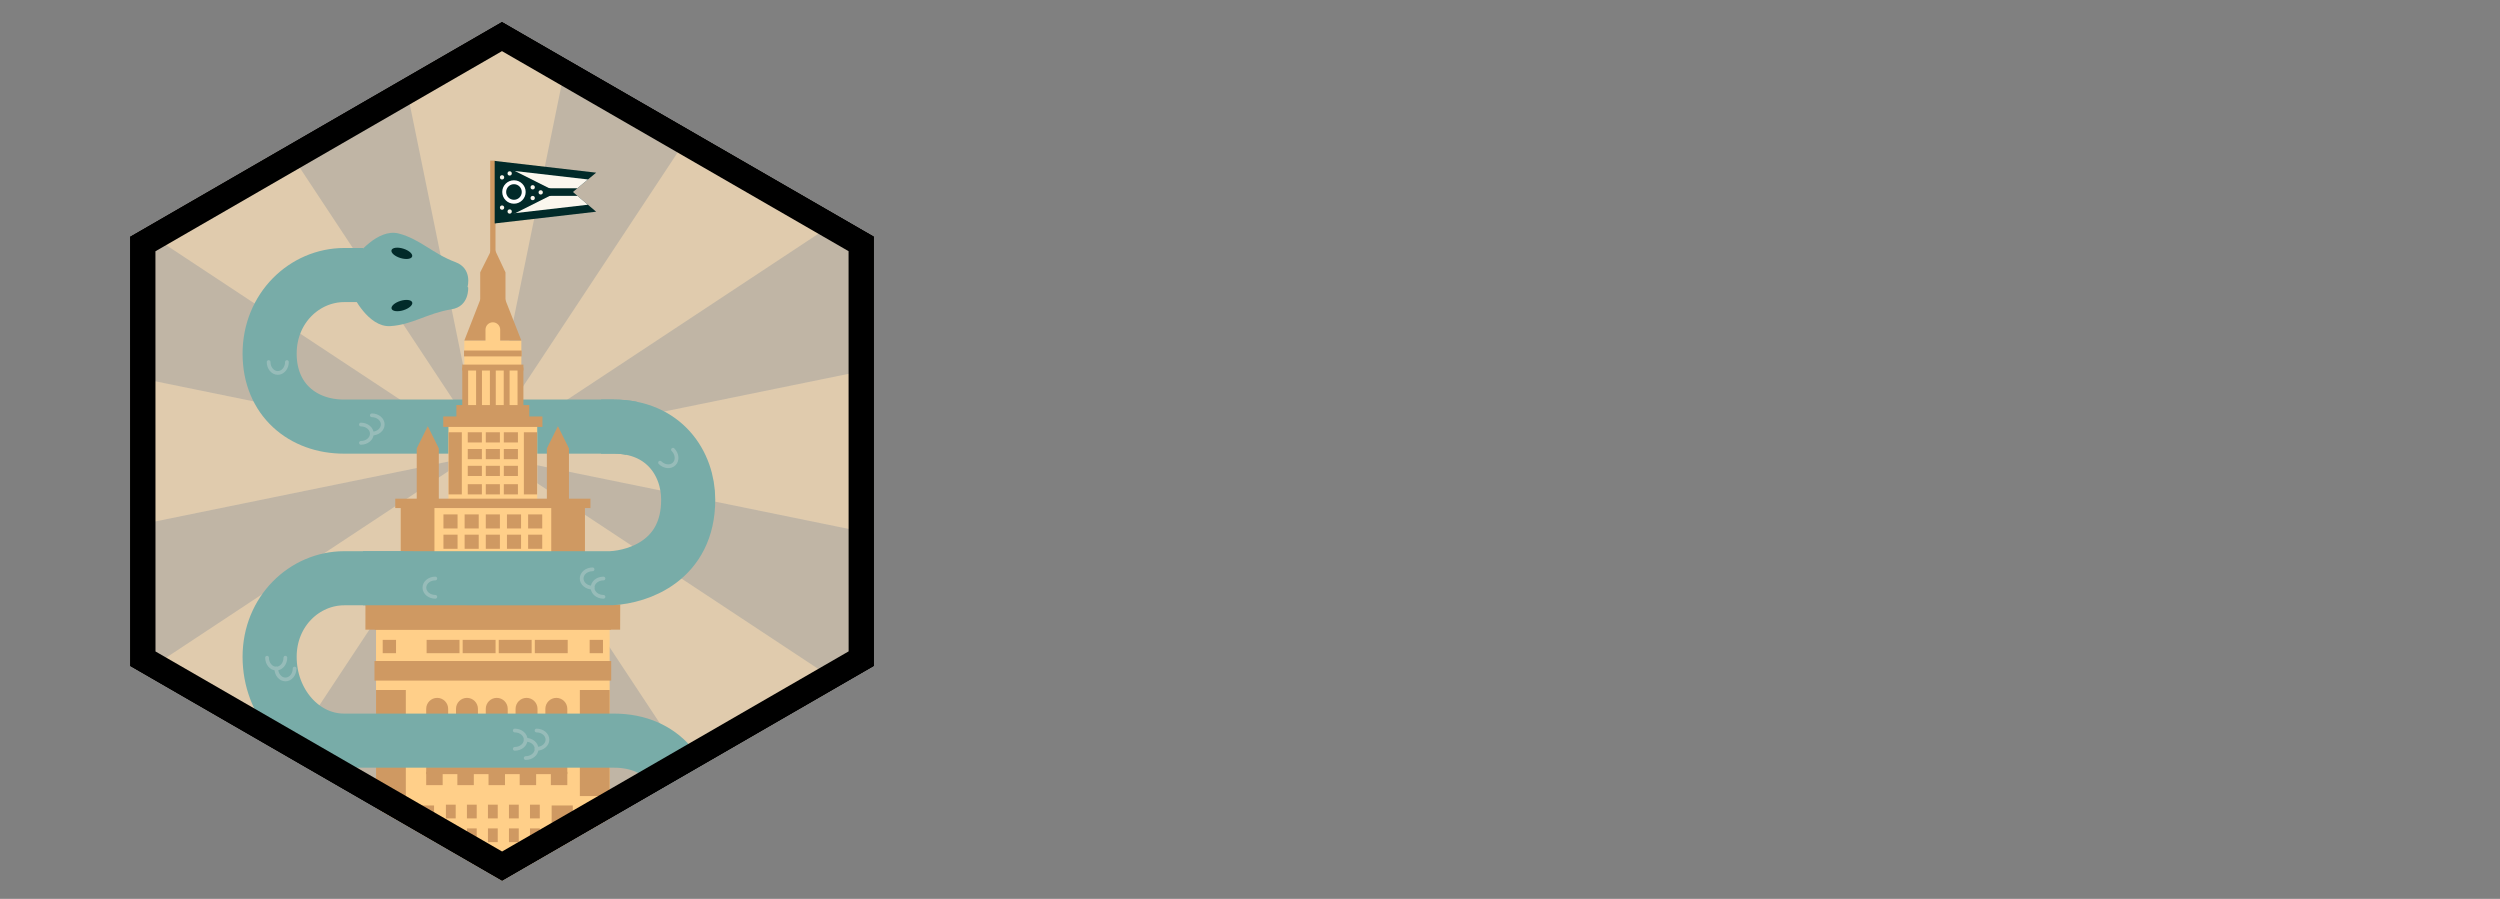 <?xml version="1.0" encoding="UTF-8" standalone="no"?>
<!-- Generator: Adobe Illustrator 16.0.0, SVG Export Plug-In . SVG Version: 6.00 Build 0)  -->

<svg
   xmlns:osb="http://www.openswatchbook.org/uri/2009/osb"
   xmlns:dc="http://purl.org/dc/elements/1.1/"
   xmlns:cc="http://creativecommons.org/ns#"
   xmlns:rdf="http://www.w3.org/1999/02/22-rdf-syntax-ns#"
   xmlns:svg="http://www.w3.org/2000/svg"
   xmlns="http://www.w3.org/2000/svg"
   xmlns:xlink="http://www.w3.org/1999/xlink"
   xmlns:sodipodi="http://sodipodi.sourceforge.net/DTD/sodipodi-0.dtd"
   xmlns:inkscape="http://www.inkscape.org/namespaces/inkscape"
   version="1.1"
   id="Layer_1"
   x="0px"
   y="0px"
   width="497.015px"
   height="178.694px"
   viewBox="0 0 497.015 178.694"
   enable-background="new 0 0 497.015 178.694"
   xml:space="preserve"
   sodipodi:docname="Pycon Logo_FINAL_PYCON Hexagon Logo.svg"
   inkscape:version="0.92.2 5c3e80d, 2017-08-06"
   inkscape:export-filename="/Users/ewdurbin/ernestd/src/pycon/pycon/static/img/2018/SVG/Pycon Logo_FINAL_PYCON Hexagon Logo.png"
   inkscape:export-xdpi="2808.6899"
   inkscape:export-ydpi="2808.6899"><rect x="0" y="0" width="497.015" height="178.694" fill="#808080" stroke="none"/><defs
     id="defs441"><linearGradient
       id="linearGradient3099"
       osb:paint="solid"><stop
         style="stop-color:#78aca8;stop-opacity:1;"
         offset="0"
         id="stop3097" /></linearGradient><defs
       id="defs63"><circle
         id="SVGID_6_"
         cx="89.452"
         cy="87.962"
         r="78.073" /></defs><clipPath
       clipPathUnits="userSpaceOnUse"
       id="clipPath3960"><path
         transform="matrix(1.077,-0.622,0.622,1.077,-242.197,163.82)"
         d="m 336.533,85.935 -34.305,59.419 -68.611,0 -34.305,-59.419 34.305,-59.419 68.611,0 z"
         inkscape:randomized="0"
         inkscape:rounded="0"
         inkscape:flatsided="true"
         sodipodi:arg2="0.52359878"
         sodipodi:arg1="0"
         sodipodi:r2="59.418552"
         sodipodi:r1="68.610634"
         sodipodi:cy="85.93512"
         sodipodi:cx="267.92215"
         sodipodi:sides="6"
         id="path3962"
         style="opacity:1;fill:#0e1616;fill-opacity:0;stroke:#000000;stroke-width:3.859;stroke-miterlimit:10;stroke-dasharray:none;stroke-opacity:1"
         sodipodi:type="star" /></clipPath><clipPath
       clipPathUnits="userSpaceOnUse"
       id="clipPath3964"><path
         transform="matrix(1.077,-0.622,0.622,1.077,-423.4,162.094)"
         d="m 336.533,85.935 -34.305,59.419 -68.611,0 -34.305,-59.419 34.305,-59.419 68.611,0 z"
         inkscape:randomized="0"
         inkscape:rounded="0"
         inkscape:flatsided="true"
         sodipodi:arg2="0.52359878"
         sodipodi:arg1="0"
         sodipodi:r2="59.418552"
         sodipodi:r1="68.610634"
         sodipodi:cy="85.93512"
         sodipodi:cx="267.92215"
         sodipodi:sides="6"
         id="path3966"
         style="opacity:1;fill:#0e1616;fill-opacity:0;stroke:#000000;stroke-width:3.859;stroke-miterlimit:10;stroke-dasharray:none;stroke-opacity:1"
         sodipodi:type="star" /></clipPath></defs><sodipodi:namedview
     pagecolor="#ffffff"
     bordercolor="#666666"
     borderopacity="1"
     objecttolerance="10"
     gridtolerance="10"
     guidetolerance="10"
     inkscape:pageopacity="0"
     inkscape:pageshadow="2"
     inkscape:window-width="2133"
     inkscape:window-height="982"
     id="namedview439"
     showgrid="false"
     inkscape:zoom="4.7163934"
     inkscape:cx="61.157752"
     inkscape:cy="89.272954"
     inkscape:window-x="0"
     inkscape:window-y="0"
     inkscape:window-maximized="0"
     inkscape:current-layer="g3950" /><g
     id="g436"><g
       id="g432"
       transform="translate(181.203,1.726)"
       clip-path="url(#clipPath3964)" /><g
       id="g3950"
       clip-path="url(#clipPath3960)"><g
         id="g1254"><circle
           style="opacity:0.5;fill:#ffeacb;stroke-width:1.281"
           id="circle26"
           cy="95.295"
           cx="100"
           r="100" /><g
           style="opacity:0.5"
           id="g60"
           transform="matrix(1.281,0,0,1.281,-16.522,-22.945)"><defs
             id="defs29"><circle
               style="opacity:0.5"
               r="78.073"
               cy="87.962"
               cx="89.452"
               id="SVGID_4_" /></defs><clipPath
             id="SVGID_2_"><use
               height="100%"
               width="100%"
               y="0"
               x="0"
               style="overflow:visible"
               id="use31"
               overflow="visible"
               xlink:href="#SVGID_4_" /></clipPath><g
             id="g58"
             clip-path="url(#SVGID_2_)"><g
               id="g38"><polygon
                 style="fill:#ffe1b5"
                 id="polygon34"
                 points="106.398,0 87.962,90.223 69.526,0 " /><polygon
                 style="fill:#ffe1b5"
                 id="polygon36"
                 points="69.526,175.925 87.962,85.702 106.398,175.925 " /></g><g
               id="g44"><polygon
                 style="fill:#ffe1b5"
                 id="polygon40"
                 points="175.924,106.399 85.702,87.962 175.924,69.526 " /><polygon
                 style="fill:#ffe1b5"
                 id="polygon42"
                 points="0,69.526 90.223,87.962 0,106.399 " /></g><g
               id="g50"><polygon
                 style="fill:#ffe1b5"
                 id="polygon46"
                 points="163.198,38.801 86.364,89.561 137.125,12.727 " /><polygon
                 style="fill:#ffe1b5"
                 id="polygon48"
                 points="12.727,137.125 89.56,86.364 38.8,163.197 " /></g><g
               id="g56"><polygon
                 style="fill:#ffe1b5"
                 id="polygon52"
                 points="137.125,163.197 86.365,86.364 163.198,137.125 " /><polygon
                 style="fill:#ffe1b5"
                 id="polygon54"
                 points="38.8,12.727 89.561,89.561 12.727,38.8 " /></g></g></g><g
           clip-path="none"
           id="g426"
           transform="translate(8.036,2.119)"><path
             stroke-miterlimit="10"
             d="m 117.497,83.022 c -1.086,-0.214 -2.252,-0.328 -3.499,-0.328 H 60.349 c -8.189,0 -14.783,-5.367 -14.783,-14.51 0,-9.028 6.92,-15.624 14.857,-15.624 h 3.764"
             id="path68"
             inkscape:connector-curvature="0"
             style="fill:none;stroke:#78aca8;stroke-width:10.755;stroke-miterlimit:10" /><g
             id="g330"><rect
               x="81.118"
               y="81.568"
               width="17.651"
               height="15.962"
               id="rect70"
               style="fill:#ffcf89" /><rect
               x="71.65"
               y="98.503"
               width="36.587"
               height="21.989"
               id="rect72"
               style="fill:#ffcf89" /><rect
               x="84.275"
               y="65.579"
               width="11.337"
               height="16.313"
               id="rect74"
               style="fill:#ffcf89" /><polygon
               points="113.167,122.525 113.167,206.448 66.722,206.448 66.722,121.397 "
               id="polygon76"
               style="fill:#ffcf89" /><g
               id="g88"><rect
                 x="108.958"
                 y="158.017"
                 width="4.208"
                 height="23.223"
                 id="rect78"
                 style="fill:#cf9962" /><rect
                 x="101.633"
                 y="158.017"
                 width="4.208"
                 height="23.223"
                 id="rect80"
                 style="fill:#cf9962" /><g
                 id="g86"><rect
                   x="74.047"
                   y="158.017"
                   width="4.209"
                   height="23.223"
                   id="rect82"
                   style="fill:#cf9962" /><rect
                   x="66.722"
                   y="158.017"
                   width="4.209"
                   height="23.223"
                   id="rect84"
                   style="fill:#cf9962" /></g></g><rect
               x="66.411"
               y="129.296"
               width="47.067"
               height="3.898"
               id="rect90"
               style="fill:#cf9962" /><g
               id="g104"><rect
                 x="68.048"
                 y="125.091"
                 width="2.649"
                 height="2.646"
                 id="rect92"
                 style="fill:#cf9962" /><rect
                 x="109.192"
                 y="125.091"
                 width="2.649"
                 height="2.646"
                 id="rect94"
                 style="fill:#cf9962" /><rect
                 x="76.776"
                 y="125.091"
                 width="6.54"
                 height="2.646"
                 id="rect96"
                 style="fill:#cf9962" /><rect
                 x="83.946"
                 y="125.091"
                 width="6.54"
                 height="2.646"
                 id="rect98"
                 style="fill:#cf9962" /><rect
                 x="91.116"
                 y="125.091"
                 width="6.542"
                 height="2.646"
                 id="rect100"
                 style="fill:#cf9962" /><rect
                 x="98.288"
                 y="125.091"
                 width="6.54"
                 height="2.646"
                 id="rect102"
                 style="fill:#cf9962" /></g><g
               id="g132"><rect
                 x="66.722"
                 y="135.063"
                 width="5.923"
                 height="21.084"
                 id="rect106"
                 style="fill:#cf9962" /><rect
                 x="107.243"
                 y="135.063"
                 width="5.923"
                 height="21.084"
                 id="rect108"
                 style="fill:#cf9962" /><path
                 d="m 81.06,138.805 c 0,-1.205 -0.977,-2.183 -2.183,-2.183 -1.206,0 -2.182,0.978 -2.182,2.183 v 9.761 h 4.365 z"
                 id="path110"
                 inkscape:connector-curvature="0"
                 style="fill:#cf9962" /><path
                 d="m 86.981,138.805 c 0,-1.205 -0.977,-2.183 -2.182,-2.183 -1.204,0 -2.18,0.978 -2.18,2.183 v 9.761 h 4.362 z"
                 id="path112"
                 inkscape:connector-curvature="0"
                 style="fill:#cf9962" /><path
                 d="m 104.749,138.805 c 0,-1.205 -0.977,-2.183 -2.182,-2.183 -1.205,0 -2.182,0.978 -2.182,2.183 v 9.761 h 4.364 z"
                 id="path114"
                 inkscape:connector-curvature="0"
                 style="fill:#cf9962" /><path
                 d="m 92.904,138.805 c 0,-1.205 -0.977,-2.183 -2.183,-2.183 -1.206,0 -2.182,0.978 -2.182,2.183 v 9.761 h 4.365 z"
                 id="path116"
                 inkscape:connector-curvature="0"
                 style="fill:#cf9962" /><path
                 d="m 98.826,138.805 c 0,-1.205 -0.977,-2.183 -2.182,-2.183 -1.205,0 -2.182,0.978 -2.182,2.183 v 9.761 h 4.364 z"
                 id="path118"
                 inkscape:connector-curvature="0"
                 style="fill:#cf9962" /><rect
                 x="76.695"
                 y="151.315"
                 width="3.273"
                 height="2.65"
                 id="rect120"
                 style="fill:#cf9962" /><rect
                 x="101.477"
                 y="151.315"
                 width="3.272"
                 height="2.65"
                 id="rect122"
                 style="fill:#cf9962" /><rect
                 x="95.281"
                 y="151.315"
                 width="3.271"
                 height="2.65"
                 id="rect124"
                 style="fill:#cf9962" /><rect
                 x="89.086"
                 y="151.315"
                 width="3.273"
                 height="2.65"
                 id="rect126"
                 style="fill:#cf9962" /><rect
                 x="82.89"
                 y="151.315"
                 width="3.273"
                 height="2.65"
                 id="rect128"
                 style="fill:#cf9962" /><rect
                 x="76.695"
                 y="150.38"
                 width="28.053"
                 height="1.403"
                 id="rect130"
                 style="fill:#cf9962" /></g><polygon
               points="115.27,118.075 113.397,123.062 66.49,123.062 64.618,118.075 "
               id="polygon134"
               style="fill:#cf9962" /><rect
               x="70.541"
               y="97.023"
               width="38.807"
               height="1.87"
               id="rect136"
               style="fill:#cf9962" /><g
               id="g142"><rect
                 x="71.632"
                 y="98.426"
                 width="6.702"
                 height="9.304"
                 id="rect138"
                 style="fill:#cf9962" /><rect
                 x="101.555"
                 y="98.426"
                 width="6.702"
                 height="9.304"
                 id="rect140"
                 style="fill:#cf9962" /></g><g
               id="g148"><rect
                 x="71.632"
                 y="109.707"
                 width="6.702"
                 height="7.588"
                 id="rect144"
                 style="fill:#cf9962" /><rect
                 x="101.555"
                 y="109.707"
                 width="6.702"
                 height="7.588"
                 id="rect146"
                 style="fill:#cf9962" /></g><g
               id="g154"><polygon
                 points="79.205,97.161 79.205,87.032 77.009,82.604 74.812,87.032 74.812,97.161 "
                 id="polygon150"
                 style="fill:#cf9962" /><polygon
                 points="105.076,97.161 105.076,87.032 102.88,82.604 100.683,87.032 100.683,97.161 "
                 id="polygon152"
                 style="fill:#cf9962" /></g><g
               id="g160"><rect
                 x="81.147"
                 y="83.816"
                 width="2.631"
                 height="12.352"
                 id="rect156"
                 style="fill:#cf9962" /><rect
                 x="96.11"
                 y="83.816"
                 width="2.63"
                 height="12.352"
                 id="rect158"
                 style="fill:#cf9962" /></g><g
               id="g168"><rect
                 x="84.957"
                 y="83.816"
                 width="2.807"
                 height="2.025"
                 id="rect162"
                 style="fill:#cf9962" /><rect
                 x="88.542"
                 y="83.816"
                 width="2.805"
                 height="2.025"
                 id="rect164"
                 style="fill:#cf9962" /><rect
                 x="92.126"
                 y="83.816"
                 width="2.806"
                 height="2.025"
                 id="rect166"
                 style="fill:#cf9962" /></g><g
               id="g176"><rect
                 x="84.957"
                 y="87.15"
                 width="2.807"
                 height="2.026"
                 id="rect170"
                 style="fill:#cf9962" /><rect
                 x="88.542"
                 y="87.15"
                 width="2.805"
                 height="2.026"
                 id="rect172"
                 style="fill:#cf9962" /><rect
                 x="92.126"
                 y="87.15"
                 width="2.806"
                 height="2.026"
                 id="rect174"
                 style="fill:#cf9962" /></g><g
               id="g184"><rect
                 x="84.957"
                 y="90.486"
                 width="2.807"
                 height="2.026"
                 id="rect178"
                 style="fill:#cf9962" /><rect
                 x="88.542"
                 y="90.486"
                 width="2.805"
                 height="2.026"
                 id="rect180"
                 style="fill:#cf9962" /><rect
                 x="92.126"
                 y="90.486"
                 width="2.806"
                 height="2.026"
                 id="rect182"
                 style="fill:#cf9962" /></g><g
               id="g192"><rect
                 x="84.957"
                 y="94.142"
                 width="2.807"
                 height="2.026"
                 id="rect186"
                 style="fill:#cf9962" /><rect
                 x="88.542"
                 y="94.142"
                 width="2.805"
                 height="2.026"
                 id="rect188"
                 style="fill:#cf9962" /><rect
                 x="92.126"
                 y="94.142"
                 width="2.806"
                 height="2.026"
                 id="rect190"
                 style="fill:#cf9962" /></g><g
               id="g204"><rect
                 x="80.125"
                 y="100.141"
                 width="2.805"
                 height="2.806"
                 id="rect194"
                 style="fill:#cf9962" /><rect
                 x="84.333"
                 y="100.141"
                 width="2.806"
                 height="2.806"
                 id="rect196"
                 style="fill:#cf9962" /><rect
                 x="88.542"
                 y="100.141"
                 width="2.805"
                 height="2.806"
                 id="rect198"
                 style="fill:#cf9962" /><rect
                 x="92.749"
                 y="100.141"
                 width="2.805"
                 height="2.806"
                 id="rect200"
                 style="fill:#cf9962" /><rect
                 x="96.958"
                 y="100.141"
                 width="2.805"
                 height="2.806"
                 id="rect202"
                 style="fill:#cf9962" /></g><g
               id="g216"><rect
                 x="80.125"
                 y="109.707"
                 width="2.805"
                 height="2.806"
                 id="rect206"
                 style="fill:#cf9962" /><rect
                 x="84.333"
                 y="109.707"
                 width="2.806"
                 height="2.806"
                 id="rect208"
                 style="fill:#cf9962" /><rect
                 x="88.542"
                 y="109.707"
                 width="2.805"
                 height="2.806"
                 id="rect210"
                 style="fill:#cf9962" /><rect
                 x="92.749"
                 y="109.707"
                 width="2.805"
                 height="2.806"
                 id="rect212"
                 style="fill:#cf9962" /><rect
                 x="96.958"
                 y="109.707"
                 width="2.805"
                 height="2.806"
                 id="rect214"
                 style="fill:#cf9962" /></g><g
               id="g228"><rect
                 x="80.125"
                 y="104.181"
                 width="2.805"
                 height="2.805"
                 id="rect218"
                 style="fill:#cf9962" /><rect
                 x="84.333"
                 y="104.181"
                 width="2.806"
                 height="2.805"
                 id="rect220"
                 style="fill:#cf9962" /><rect
                 x="88.542"
                 y="104.181"
                 width="2.805"
                 height="2.805"
                 id="rect222"
                 style="fill:#cf9962" /><rect
                 x="92.749"
                 y="104.181"
                 width="2.805"
                 height="2.805"
                 id="rect224"
                 style="fill:#cf9962" /><rect
                 x="96.958"
                 y="104.181"
                 width="2.805"
                 height="2.805"
                 id="rect226"
                 style="fill:#cf9962" /></g><g
               id="g240"><rect
                 x="80.125"
                 y="114.49"
                 width="2.805"
                 height="2.805"
                 id="rect230"
                 style="fill:#cf9962" /><rect
                 x="84.333"
                 y="114.49"
                 width="2.806"
                 height="2.805"
                 id="rect232"
                 style="fill:#cf9962" /><rect
                 x="88.542"
                 y="114.49"
                 width="2.805"
                 height="2.805"
                 id="rect234"
                 style="fill:#cf9962" /><rect
                 x="92.749"
                 y="114.49"
                 width="2.805"
                 height="2.805"
                 id="rect236"
                 style="fill:#cf9962" /><rect
                 x="96.958"
                 y="114.49"
                 width="2.805"
                 height="2.805"
                 id="rect238"
                 style="fill:#cf9962" /></g><rect
               x="82.696"
               y="78.414"
               width="14.495"
               height="2.752"
               id="rect242"
               style="fill:#cf9962" /><rect
               x="83.866"
               y="70.37"
               width="12.156"
               height="1.17"
               id="rect244"
               style="fill:#cf9962" /><g
               id="g256"><rect
                 x="83.866"
                 y="70.956"
                 width="1.169"
                 height="8.482"
                 id="rect246"
                 style="fill:#cf9962" /><rect
                 x="86.613"
                 y="70.956"
                 width="1.168"
                 height="8.482"
                 id="rect248"
                 style="fill:#cf9962" /><rect
                 x="89.359"
                 y="70.956"
                 width="1.169"
                 height="8.015"
                 id="rect250"
                 style="fill:#cf9962" /><rect
                 x="92.107"
                 y="70.956"
                 width="1.168"
                 height="8.015"
                 id="rect252"
                 style="fill:#cf9962" /><rect
                 x="94.854"
                 y="70.956"
                 width="1.168"
                 height="8.015"
                 id="rect254"
                 style="fill:#cf9962" /></g><rect
               x="84.216"
               y="67.566"
               width="11.456"
               height="1.169"
               id="rect258"
               style="fill:#cf9962" /><polygon
               points="92.457,58.799 92.457,52.027 90.022,46.857 87.431,52.027 87.431,58.799 "
               id="polygon260"
               style="fill:#cf9962" /><rect
               x="89.418"
               y="29.808"
               width="1.052"
               height="21.161"
               id="rect262"
               style="fill:#cf9962" /><g
               id="g274"><rect
                 x="80.613"
                 y="157.86"
                 width="1.947"
                 height="2.728"
                 id="rect264"
                 style="fill:#cf9962" /><rect
                 x="84.791"
                 y="157.86"
                 width="1.948"
                 height="2.728"
                 id="rect266"
                 style="fill:#cf9962" /><rect
                 x="88.97"
                 y="157.86"
                 width="1.948"
                 height="2.728"
                 id="rect268"
                 style="fill:#cf9962" /><rect
                 x="93.149"
                 y="157.86"
                 width="1.948"
                 height="2.728"
                 id="rect270"
                 style="fill:#cf9962" /><rect
                 x="97.328"
                 y="157.86"
                 width="1.948"
                 height="2.728"
                 id="rect272"
                 style="fill:#cf9962" /></g><g
               id="g286"><rect
                 x="80.613"
                 y="162.575"
                 width="1.947"
                 height="2.727"
                 id="rect276"
                 style="fill:#cf9962" /><rect
                 x="84.791"
                 y="162.575"
                 width="1.948"
                 height="2.727"
                 id="rect278"
                 style="fill:#cf9962" /><rect
                 x="88.97"
                 y="162.575"
                 width="1.948"
                 height="2.727"
                 id="rect280"
                 style="fill:#cf9962" /><rect
                 x="93.149"
                 y="162.575"
                 width="1.948"
                 height="2.727"
                 id="rect282"
                 style="fill:#cf9962" /><rect
                 x="97.328"
                 y="162.575"
                 width="1.948"
                 height="2.727"
                 id="rect284"
                 style="fill:#cf9962" /></g><g
               id="g298"><rect
                 x="80.613"
                 y="167.213"
                 width="1.947"
                 height="3.663"
                 id="rect288"
                 style="fill:#cf9962" /><rect
                 x="84.791"
                 y="167.213"
                 width="1.948"
                 height="3.663"
                 id="rect290"
                 style="fill:#cf9962" /><rect
                 x="88.97"
                 y="167.213"
                 width="1.948"
                 height="3.663"
                 id="rect292"
                 style="fill:#cf9962" /><rect
                 x="93.149"
                 y="167.213"
                 width="1.948"
                 height="3.663"
                 id="rect294"
                 style="fill:#cf9962" /><rect
                 x="97.328"
                 y="167.213"
                 width="1.948"
                 height="3.663"
                 id="rect296"
                 style="fill:#cf9962" /></g><g
               id="g310"><rect
                 x="80.613"
                 y="172.278"
                 width="1.947"
                 height="3.662"
                 id="rect300"
                 style="fill:#cf9962" /><rect
                 x="84.791"
                 y="172.278"
                 width="1.948"
                 height="3.662"
                 id="rect302"
                 style="fill:#cf9962" /><rect
                 x="88.97"
                 y="172.278"
                 width="1.948"
                 height="3.662"
                 id="rect304"
                 style="fill:#cf9962" /><rect
                 x="93.149"
                 y="172.278"
                 width="1.948"
                 height="3.662"
                 id="rect306"
                 style="fill:#cf9962" /><rect
                 x="97.328"
                 y="172.278"
                 width="1.948"
                 height="3.662"
                 id="rect308"
                 style="fill:#cf9962" /></g><g
               id="g322"><rect
                 x="80.613"
                 y="177.733"
                 width="1.947"
                 height="3.66"
                 id="rect312"
                 style="fill:#cf9962" /><rect
                 x="84.791"
                 y="177.733"
                 width="1.948"
                 height="3.66"
                 id="rect314"
                 style="fill:#cf9962" /><rect
                 x="88.97"
                 y="177.733"
                 width="1.948"
                 height="3.66"
                 id="rect316"
                 style="fill:#cf9962" /><rect
                 x="93.149"
                 y="177.733"
                 width="1.948"
                 height="3.66"
                 id="rect318"
                 style="fill:#cf9962" /><rect
                 x="97.328"
                 y="177.733"
                 width="1.948"
                 height="3.66"
                 id="rect320"
                 style="fill:#cf9962" /></g><polygon
               points="95.612,65.579 84.275,65.579 87.469,57.396 92.394,57.396 "
               id="polygon324"
               style="fill:#cf9962" /><path
               d="m 91.405,63.417 c 0,-0.808 -0.654,-1.461 -1.461,-1.461 -0.806,0 -1.46,0.653 -1.46,1.461 v 3.215 h 2.922 v -3.215 z"
               id="path326"
               inkscape:connector-curvature="0"
               style="fill:#ffcf89" /><rect
               x="80.087"
               y="80.678"
               width="19.715"
               height="2.082"
               id="rect328"
               style="fill:#cf9962" /></g><path
             stroke-miterlimit="10"
             d="m 111.343,175.249 c 0.785,0 1.462,0.04 2.203,0 5.459,-0.293 15.236,-3.588 15.236,-15.596 0,-7.195 -4.811,-14.529 -14.784,-14.529 H 60.349 c -8.189,0 -14.783,-7.518 -14.783,-16.661 0,-9.028 6.92,-15.624 14.857,-15.624 h 11.831"
             id="path332"
             inkscape:connector-curvature="0"
             style="fill:none;stroke:#78aca8;stroke-width:10.755;stroke-miterlimit:10" /><rect
             x="71.65"
             y="117.251"
             width="36.587"
             height="3.241"
             id="rect334"
             style="fill:#fcb319" /><polygon
             points="115.27,118.075 115.252,123.062 64.61,123.062 64.618,118.075 "
             id="polygon336"
             style="fill:#cf9962" /><g
             id="g342"><rect
               x="71.632"
               y="109.707"
               width="6.702"
               height="7.588"
               id="rect338"
               style="fill:#012a29" /><rect
               x="101.555"
               y="109.707"
               width="6.702"
               height="7.588"
               id="rect340"
               style="fill:#012a29" /></g><path
             stroke-miterlimit="10"
             d="m 64.136,112.828 c 0.785,0 48.669,0.04 49.41,0 5.459,-0.294 15.236,-3.597 15.236,-15.605 0,-7.194 -4.811,-14.528 -14.784,-14.528 h -2.543"
             id="path344"
             inkscape:connector-curvature="0"
             style="fill:none;stroke:#78aca8;stroke-width:10.755;stroke-miterlimit:10" /><rect
             x="108.958"
             y="158.017"
             width="4.208"
             height="23.223"
             id="rect346"
             style="fill:#cf9962" /><rect
             x="66.722"
             y="158.017"
             width="4.209"
             height="23.223"
             id="rect348"
             style="fill:#cf9962" /><g
             id="g376"><polygon
               points="110.481,32.207 90.338,29.879 90.338,42.298 110.481,39.97 105.863,36.05 "
               id="polygon350"
               style="fill:#012a29" /><polygon
               points="93.444,31.78 100.119,35.312 106.749,35.312 108.859,33.557 "
               id="polygon352"
               style="fill:#fbf7ee" /><polygon
               points="108.847,38.582 106.777,36.825 100.119,36.825 93.444,40.356 "
               id="polygon354"
               style="fill:#fbf7ee" /><polygon
               points="102.719,36.088 90.338,42.298 90.338,29.879 "
               id="polygon356"
               style="fill:#012a29" /><circle
               cx="94.142"
               cy="36.05"
               r="2.329"
               id="circle358"
               style="fill:#ffffff" /><circle
               cx="94.142"
               cy="36.05"
               r="1.552"
               id="circle360"
               style="fill:#012a29" /><circle
               cx="93.289"
               cy="32.362"
               r="0.427"
               id="circle362"
               style="fill:#fbf7ee" /><circle
               cx="97.868"
               cy="35.118"
               r="0.427"
               id="circle364"
               style="fill:#fbf7ee" /><circle
               cx="97.868"
               cy="37.253"
               r="0.427"
               id="circle366"
               style="fill:#fbf7ee" /><circle
               cx="99.459"
               cy="36.127"
               r="0.427"
               id="circle368"
               style="fill:#fbf7ee" /><circle
               cx="91.775"
               cy="33.139"
               r="0.427"
               id="circle370"
               style="fill:#fbf7ee" /><circle
               cx="93.289"
               cy="39.931"
               r="0.427"
               id="circle372"
               style="fill:#fbf7ee" /><circle
               cx="91.775"
               cy="39.154"
               r="0.427"
               id="circle374"
               style="fill:#fbf7ee" /></g><path
             d="m 62.087,56.525 c 0,0 3.064,6.445 7.446,6.191 4.382,-0.253 7.407,-2.581 12.191,-3.345 3.598,-0.574 3.315,-4.347 3.315,-4.347 l -0.122,-0.105 c 0,0 1.026,-3.641 -2.387,-4.917 C 77.993,48.306 75.488,45.424 71.244,44.307 67,43.189 62.719,48.9 62.719,48.9"
             id="path378"
             inkscape:connector-curvature="0"
             style="fill:#78aca8" /><g
             id="g384"><ellipse
               transform="matrix(-0.294,0.956,-0.956,-0.294,139.094,-6.277)"
               cx="71.866"
               cy="48.239"
               rx="0.974"
               ry="2.146"
               id="ellipse380"
               style="fill:#012a29" /><ellipse
               transform="matrix(-0.294,-0.956,0.956,-0.294,36.927,144.575)"
               cx="71.866"
               cy="58.647"
               rx="0.974"
               ry="2.146"
               id="ellipse382"
               style="fill:#012a29" /></g><g
             id="g388"><path
               stroke-miterlimit="10"
               d="M 95.097,205.394 H 60.349 c -8.189,0 -14.783,-5.365 -14.783,-14.51 0,-9.027 6.92,-15.623 14.857,-15.623 h 6.453"
               id="path386"
               inkscape:connector-curvature="0"
               style="fill:none;stroke:#78aca8;stroke-width:10.755;stroke-miterlimit:10" /></g><g
             id="g424"><path
               stroke-miterlimit="10"
               d="m 109.769,111.07 c -1.198,0 -2.168,0.815 -2.168,1.821 0,1.004 0.97,1.818 2.168,1.818"
               id="path390"
               inkscape:connector-curvature="0"
               style="fill:none;stroke:#97bcb9;stroke-width:0.743;stroke-linecap:round;stroke-linejoin:round;stroke-miterlimit:10" /><path
               stroke-miterlimit="10"
               d="m 111.937,112.892 c -1.198,0 -2.168,0.813 -2.168,1.818 0,1.005 0.971,1.821 2.168,1.821"
               id="path392"
               inkscape:connector-curvature="0"
               style="fill:none;stroke:#97bcb9;stroke-width:0.743;stroke-linecap:round;stroke-linejoin:round;stroke-miterlimit:10" /><path
               stroke-miterlimit="10"
               d="m 78.505,112.892 c -1.198,0 -2.169,0.813 -2.169,1.818 0,1.005 0.971,1.821 2.169,1.821"
               id="path394"
               inkscape:connector-curvature="0"
               style="fill:none;stroke:#97bcb9;stroke-width:0.743;stroke-linecap:round;stroke-linejoin:round;stroke-miterlimit:10" /><path
               stroke-miterlimit="10"
               d="m 65.887,84.086 c 1.198,0 2.168,-0.814 2.168,-1.819 0,-1.005 -0.971,-1.82 -2.168,-1.82"
               id="path396"
               inkscape:connector-curvature="0"
               style="fill:none;stroke:#97bcb9;stroke-width:0.743;stroke-linecap:round;stroke-linejoin:round;stroke-miterlimit:10" /><path
               stroke-miterlimit="10"
               d="m 45.367,69.855 c 0,1.196 0.815,2.169 1.82,2.169 1.004,0 1.82,-0.973 1.82,-2.169"
               id="path398"
               inkscape:connector-curvature="0"
               style="fill:none;stroke:#97bcb9;stroke-width:0.743;stroke-linecap:round;stroke-linejoin:round;stroke-miterlimit:10" /><path
               stroke-miterlimit="10"
               d="m 123.183,89.859 c 0.847,0.847 2.11,0.958 2.82,0.246 0.711,-0.711 0.6,-1.974 -0.246,-2.82"
               id="path400"
               inkscape:connector-curvature="0"
               style="fill:none;stroke:#97bcb9;stroke-width:0.743;stroke-linecap:round;stroke-linejoin:round;stroke-miterlimit:10" /><path
               stroke-miterlimit="10"
               d="m 63.718,85.922 c 1.198,0 2.169,-0.815 2.169,-1.82 0,-1.005 -0.971,-1.819 -2.169,-1.819"
               id="path402"
               inkscape:connector-curvature="0"
               style="fill:none;stroke:#97bcb9;stroke-width:0.743;stroke-linecap:round;stroke-linejoin:round;stroke-miterlimit:10" /><g
               id="g408"><path
                 stroke-miterlimit="10"
                 d="m 46.892,130.792 c 0,1.197 0.815,2.168 1.82,2.168 1.004,0 1.82,-0.971 1.82,-2.168"
                 id="path404"
                 inkscape:connector-curvature="0"
                 style="fill:none;stroke:#97bcb9;stroke-width:0.743;stroke-linecap:round;stroke-linejoin:round;stroke-miterlimit:10" /><path
                 stroke-miterlimit="10"
                 d="m 45.056,128.633 c 0,1.199 0.815,2.169 1.82,2.169 1.005,0 1.82,-0.97 1.82,-2.169"
                 id="path406"
                 inkscape:connector-curvature="0"
                 style="fill:none;stroke:#97bcb9;stroke-width:0.743;stroke-linecap:round;stroke-linejoin:round;stroke-miterlimit:10" /></g><g
               id="g414"><path
                 stroke-miterlimit="10"
                 d="m 130.373,159.763 c 0,1.197 -0.815,2.168 -1.82,2.168 -1.005,-0.001 -1.819,-0.971 -1.82,-2.168"
                 id="path410"
                 inkscape:connector-curvature="0"
                 style="fill:none;stroke:#97bcb9;stroke-width:0.743;stroke-linecap:round;stroke-linejoin:round;stroke-miterlimit:10" /><path
                 stroke-miterlimit="10"
                 d="m 132.208,157.604 c 0,1.197 -0.816,2.168 -1.82,2.168 -1.005,0 -1.82,-0.971 -1.82,-2.168"
                 id="path412"
                 inkscape:connector-curvature="0"
                 style="fill:none;stroke:#97bcb9;stroke-width:0.743;stroke-linecap:round;stroke-linejoin:round;stroke-miterlimit:10" /></g><g
               id="g422"><path
                 stroke-miterlimit="10"
                 d="m 94.306,146.754 c 1.198,0 2.169,-0.816 2.169,-1.821 0,-1.004 -0.971,-1.819 -2.169,-1.819"
                 id="path416"
                 inkscape:connector-curvature="0"
                 style="fill:none;stroke:#97bcb9;stroke-width:0.743;stroke-linecap:round;stroke-linejoin:round;stroke-miterlimit:10" /><path
                 stroke-miterlimit="10"
                 d="m 98.633,146.754 c 1.197,0 2.168,-0.816 2.168,-1.821 0,-1.004 -0.971,-1.819 -2.168,-1.819"
                 id="path418"
                 inkscape:connector-curvature="0"
                 style="fill:none;stroke:#97bcb9;stroke-width:0.743;stroke-linecap:round;stroke-linejoin:round;stroke-miterlimit:10" /><path
                 stroke-miterlimit="10"
                 d="m 96.475,148.589 c 1.197,0 2.168,-0.814 2.168,-1.819 0,-1.005 -0.971,-1.82 -2.168,-1.82"
                 id="path420"
                 inkscape:connector-curvature="0"
                 style="fill:none;stroke:#97bcb9;stroke-width:0.743;stroke-linecap:round;stroke-linejoin:round;stroke-miterlimit:10" /></g></g></g><path
           sodipodi:type="star"
           style="opacity:1;fill:#0e1616;fill-opacity:0;stroke:#000000;stroke-width:3.216;stroke-miterlimit:10;stroke-dasharray:none;stroke-opacity:1"
           id="path3103"
           sodipodi:sides="6"
           sodipodi:cx="267.92215"
           sodipodi:cy="85.93512"
           sodipodi:r1="68.610634"
           sodipodi:r2="59.418552"
           sodipodi:arg1="0"
           sodipodi:arg2="0.52359878"
           inkscape:flatsided="true"
           inkscape:rounded="0"
           inkscape:randomized="0"
           d="m 336.533,85.935 -34.305,59.419 -68.611,0 -34.305,-59.419 34.305,-59.419 68.611,0 z"
           transform="matrix(1.077,-0.622,0.622,1.077,-242.197,163.82)" /><use
           id="use3968"
           xlink:href="#path3103"
           y="0"
           x="0" /><path
           transform="matrix(1.077,-0.622,0.622,1.077,-242.197,163.82)"
           d="m 336.533,85.935 -34.305,59.419 -68.611,0 -34.305,-59.419 34.305,-59.419 68.611,0 z"
           inkscape:randomized="0"
           inkscape:rounded="0"
           inkscape:flatsided="true"
           sodipodi:arg2="0.52359878"
           sodipodi:arg1="0"
           sodipodi:r2="59.418552"
           sodipodi:r1="68.610634"
           sodipodi:cy="85.93512"
           sodipodi:cx="267.92215"
           sodipodi:sides="6"
           id="use3970"
           style="opacity:1;fill:#0e1616;fill-opacity:0;stroke:#000000;stroke-width:8.04;stroke-miterlimit:10;stroke-dasharray:none;stroke-opacity:1"
           sodipodi:type="star" /></g></g></g></svg>